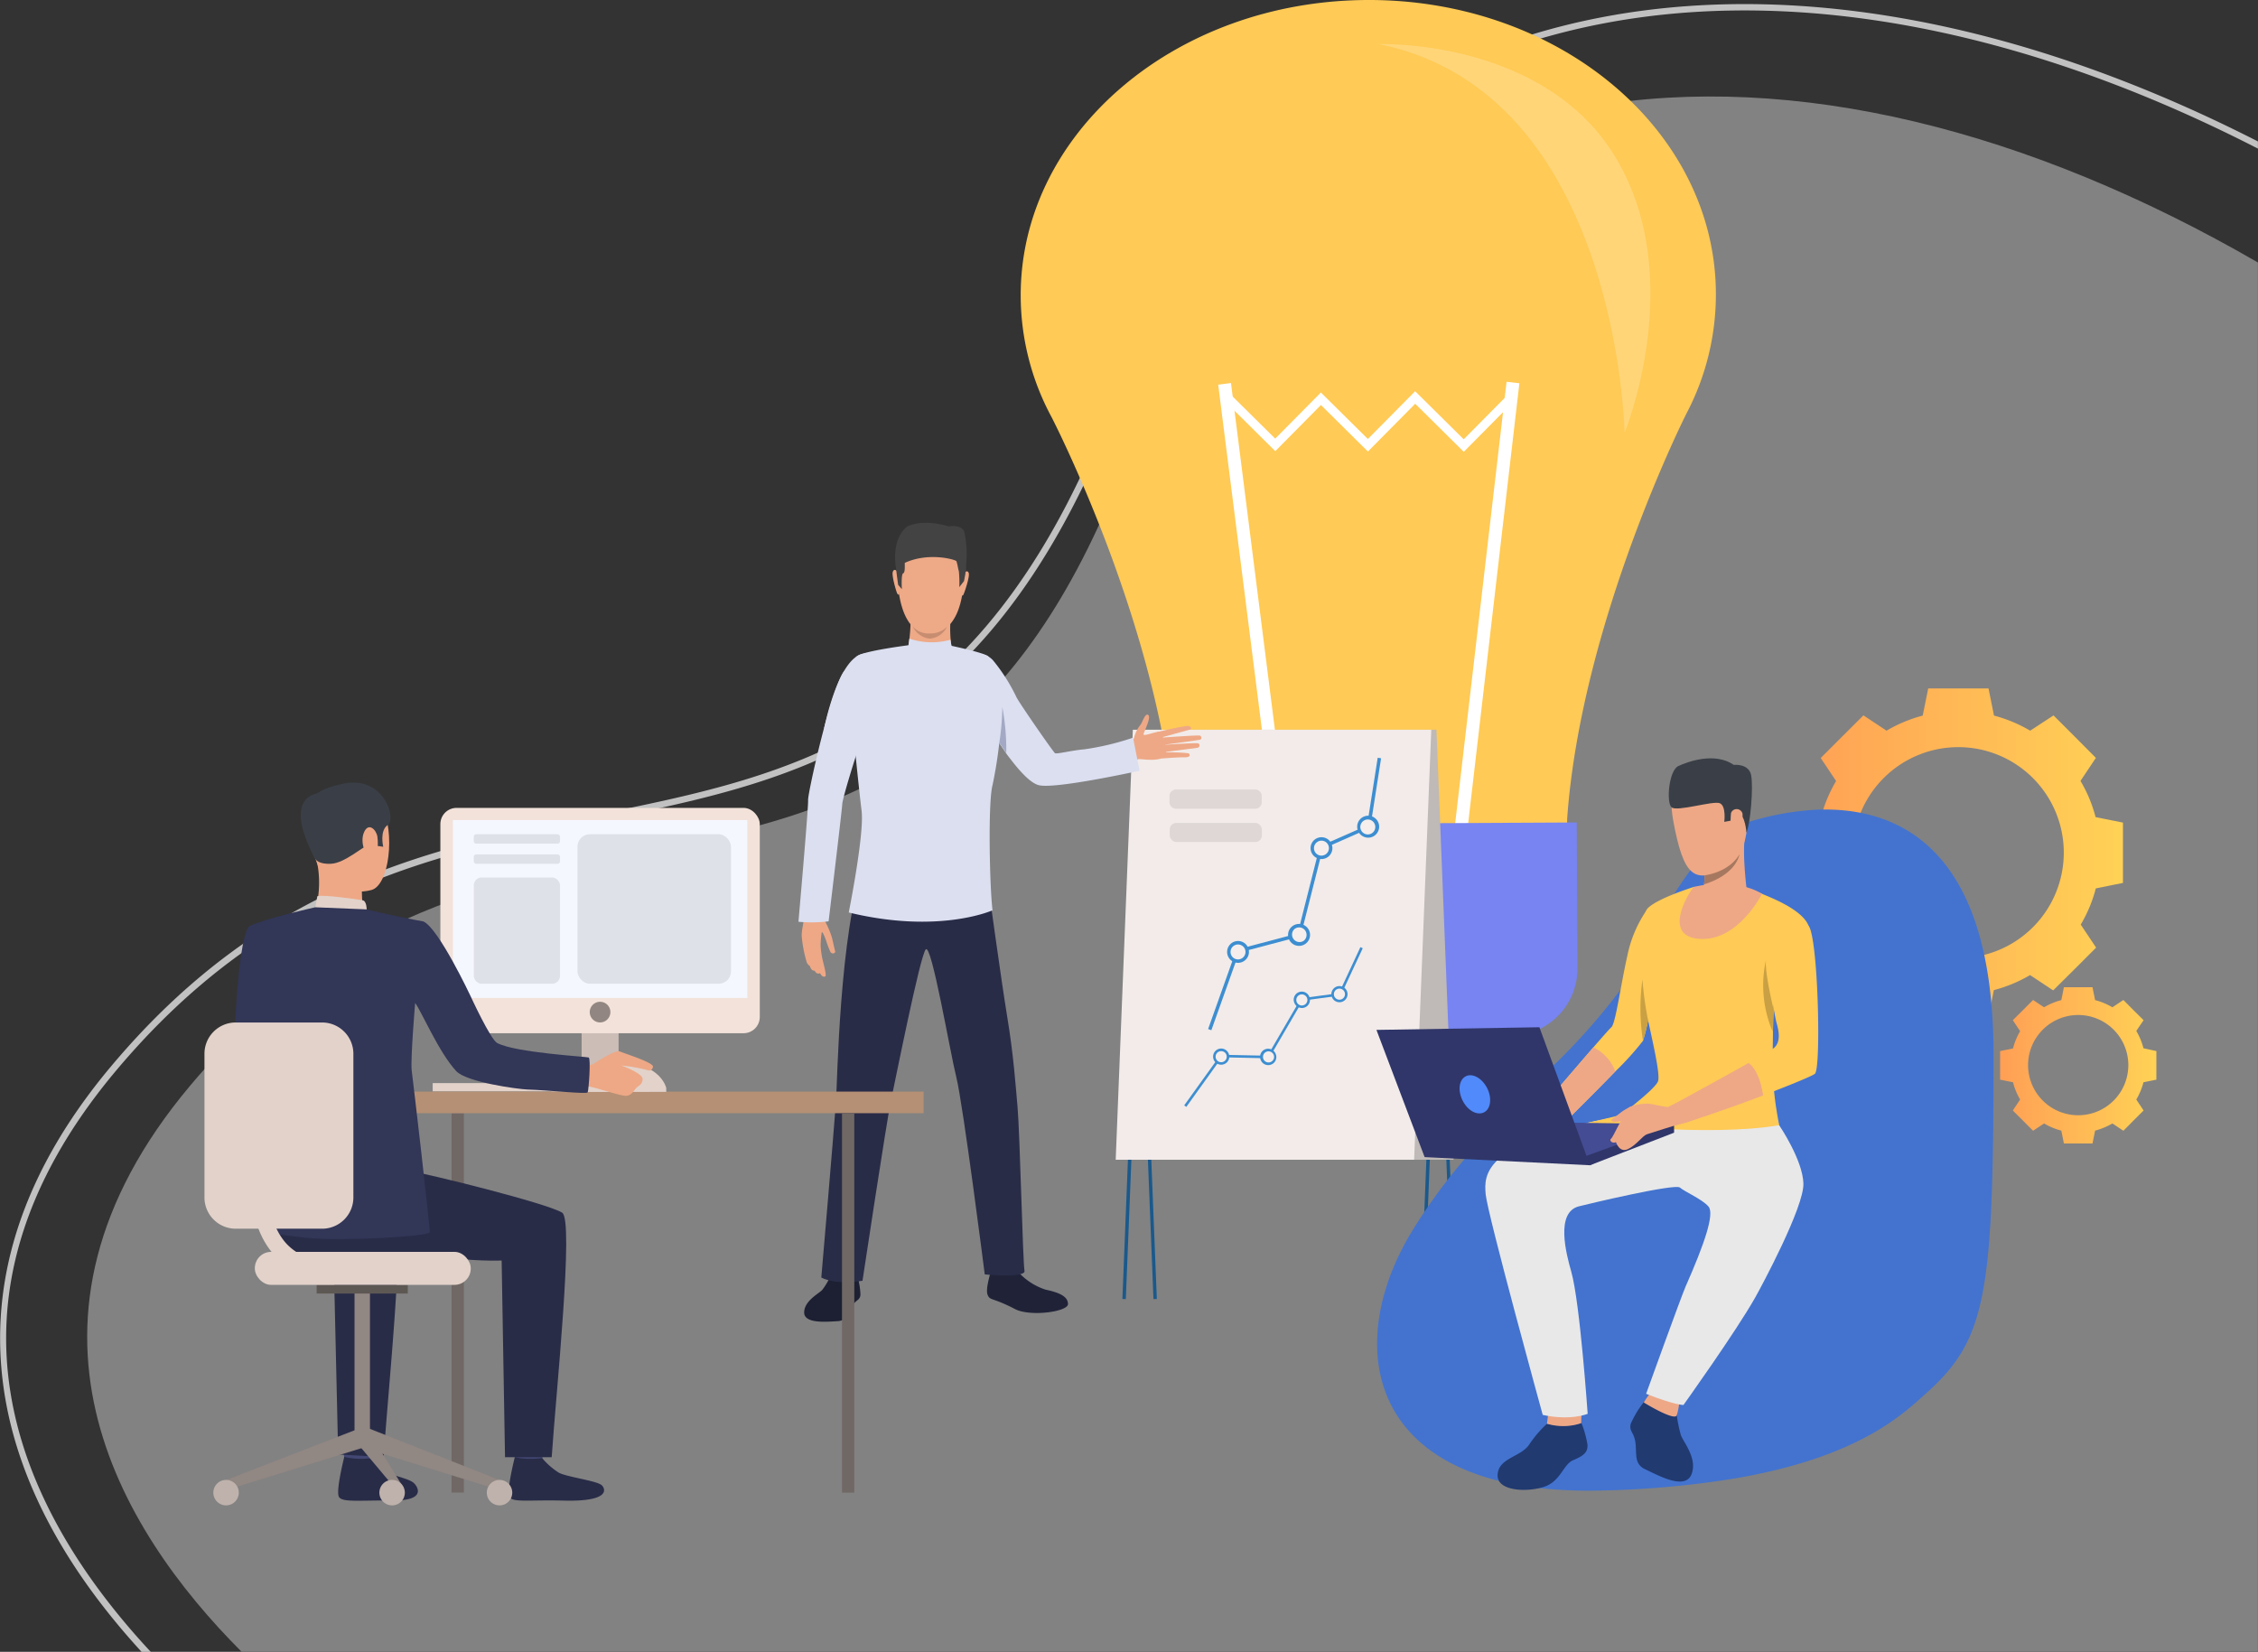 <svg id="Слой_1" data-name="Слой 1" xmlns="http://www.w3.org/2000/svg" xmlns:xlink="http://www.w3.org/1999/xlink" viewBox="0 0 374.37 273.86"><rect x="0" y="0" width="374.37" height="273.86" fill="#333333" stroke="none"/><defs><linearGradient id="linear-gradient" x1="307.42" y1="200.22" x2="361.94" y2="200.22" gradientUnits="userSpaceOnUse"><stop offset="0" stop-color="#ff9f55"/><stop offset="1" stop-color="#ffd255"/></linearGradient><linearGradient id="linear-gradient-2" x1="341.61" y1="235.45" x2="367.52" y2="235.45" xlink:href="#linear-gradient"/></defs><title>strate</title><path d="M384.36,102.38V332.71H50.06c-20.29-20.29-41.38-54.8-8.48-93.92C94,176.43,156.75,225.79,193,144.15,228.8,63.59,308.26,58.35,384.36,102.38Z" transform="translate(-10 -58.86)" style="fill:#828282"/><path d="M262.09,65.18a106.3,106.3,0,0,0-40.6,24.23c-12.33,11.69-22.64,26.75-30.64,44.76-21.09,47.48-50.74,53.46-82.13,59.8-26.79,5.41-54.51,11-80.23,41.59C12.65,254.39,7,274.05,11.53,294c3,13.12,10.4,26.13,21.95,38.73H35C13.41,309.56-3.28,275,29.33,236.26,54.8,206,82.33,200.42,108.94,195c31.67-6.39,61.59-12.43,82.91-60.43,15.66-35.25,39.4-58.26,70.58-68.39,35.1-11.4,78-5.23,121.93,17.32V82.31C340.33,59.84,297.33,53.73,262.09,65.18Z" transform="translate(-10 -58.86)" style="fill:#c1c1c1"/><path d="M357.44,194.33a23.06,23.06,0,0,0-2.5-6l2.55-3.82L354,181l-3.53-3.53L346.6,180a23.84,23.84,0,0,0-6-2.5l-.91-4.5h-10l-.91,4.5a23.84,23.84,0,0,0-6,2.5l-3.83-2.54L315.4,181l-3.53,3.53,2.55,3.82a23.06,23.06,0,0,0-2.5,6l-4.5.9v10l4.5.91a23.2,23.2,0,0,0,2.5,6L311.87,216l3.53,3.53,3.53,3.53,3.83-2.54a23.46,23.46,0,0,0,6,2.49l.91,4.5h10l.91-4.5a23.46,23.46,0,0,0,6-2.49l3.83,2.54L354,219.5l3.53-3.53-2.55-3.82a23.2,23.2,0,0,0,2.5-6l4.5-.91v-10Zm-22.76,23.38a17.49,17.49,0,1,1,17.49-17.49A17.49,17.49,0,0,1,334.68,217.71Z" transform="translate(-10 -58.86)" style="fill:url(#linear-gradient)"/><path d="M365.38,232.65a11.15,11.15,0,0,0-1.19-2.87L365.4,228l-1.68-1.67-1.67-1.68-1.82,1.21a11.15,11.15,0,0,0-2.87-1.19l-.43-2.14h-4.74l-.43,2.14a10.94,10.94,0,0,0-2.86,1.19l-1.82-1.21-1.68,1.68L343.72,228l1.21,1.82a11.13,11.13,0,0,0-1.18,2.87l-2.14.43v4.74l2.14.43a10.92,10.92,0,0,0,1.18,2.86l-1.21,1.82,1.68,1.68,1.68,1.68,1.82-1.21a11.29,11.29,0,0,0,2.86,1.19l.43,2.13h4.74l.43-2.13a11.51,11.51,0,0,0,2.87-1.19l1.82,1.21,1.67-1.68,1.68-1.68-1.21-1.82a10.94,10.94,0,0,0,1.19-2.86l2.14-.43v-4.74Zm-10.82,11.11a8.31,8.31,0,1,1,8.31-8.31A8.31,8.31,0,0,1,354.56,243.76Z" transform="translate(-10 -58.86)" style="fill:url(#linear-gradient-2)"/><path d="M294.49,107.46c-.13-27-26-48.76-57.87-48.6S179.1,81,179.23,108A42.53,42.53,0,0,0,184.34,128s17.77,34.32,20.42,66.91c.07,15.24,14.7,27.53,32.67,27.44s32.47-12.52,32.4-27.76c2.33-32.63,19.75-67.11,19.75-67.11h0A42.43,42.43,0,0,0,294.49,107.46Z" transform="translate(-10 -58.86)" style="fill:#ffca55"/><rect x="216.62" y="122.22" width="2.14" height="74.26" transform="translate(-28.29 -30.25) rotate(-7.22)" style="fill:#fff"/><rect x="255.49" y="122.03" width="2.14" height="74.26" transform="translate(482.99 288.06) rotate(-173.36)" style="fill:#fff"/><polygon points="242.69 74.91 234.64 66.94 226.8 74.86 219.01 67.15 211.44 74.8 203 66.44 204.03 65.4 211.43 72.72 219 65.07 226.79 72.78 234.63 64.86 242.68 72.83 250.07 65.37 251.12 66.4 242.69 74.91" style="fill:#fff"/><path d="M255.91,239.63l-36.89.19a7.42,7.42,0,0,1-7.45-7.38l-.07-14.52,51.71-.25.07,14.51A7.41,7.41,0,0,1,255.91,239.63Z" transform="translate(-10 -58.86)" style="fill:#d46946"/><path d="M260.46,230.58l-46.08.23a11.13,11.13,0,0,1-11.19-11.08l-.12-24.17,68.35-.34.12,24.17A11.13,11.13,0,0,1,260.46,230.58Z" transform="translate(-10 -58.86)" style="fill:#7784f2"/><path d="M279.35,130.64s-1-56.51-40.77-64.47c0,0,27.58-1,39.42,19S279.35,130.64,279.35,130.64Z" transform="translate(-10 -58.86)" style="fill:#ffd578"/><path d="M165.26,147s5.35.91,4.44,9.28-5.63,7.64-5.95,7.62-4.74.11-5-10.13C158.77,153.72,158.7,146.15,165.26,147Z" transform="translate(-10 -58.86)" style="fill:#eea987"/><path d="M167.6,161.57a19.6,19.6,0,0,0,.12,4.22c.33.75-4.27,3.1-7.14.39a29.7,29.7,0,0,0,.4-5.1C160.8,159.75,167.6,161.57,167.6,161.57Z" transform="translate(-10 -58.86)" style="fill:#eea987"/><path d="M169.81,153.86s.59-.62.8,0-.75,3.38-.88,3.59c0,0-.11.24-.25.11A32.78,32.78,0,0,1,169.81,153.86Z" transform="translate(-10 -58.86)" style="fill:#eea987"/><path d="M158.83,153.64s-.56-.65-.8,0,.62,3.45.73,3.62c0,0,.18.29.33.16A31.87,31.87,0,0,0,158.83,153.64Z" transform="translate(-10 -58.86)" style="fill:#eea987"/><path d="M161.34,162.73a3.43,3.43,0,0,0,2.84,1.15A3.91,3.91,0,0,0,167,162.8a3.47,3.47,0,0,1-2.86,1.94A3.52,3.52,0,0,1,161.34,162.73Z" transform="translate(-10 -58.86)" style="fill:#c78d71"/><path d="M147.68,270.42a10.89,10.89,0,0,1-1.35,2.29c-.61.66-3,1.82-3,3.76s4,1.51,5.54,1.43,1.69-1.19,2.34-2.38,1.32-1,1.45-1.95a11.54,11.54,0,0,0-.51-3.1Z" transform="translate(-10 -58.86)" style="fill:#1d2033"/><path d="M147.61,269.81l-.11,1a8.69,8.69,0,0,0,4.78.08l-.13-1.36Z" transform="translate(-10 -58.86)" style="fill:#50558a"/><polygon points="236.14 215.38 235.57 215.36 238.4 144.36 189.49 144.36 186.66 215.38 186.09 215.36 188.94 143.79 238.99 143.79 236.14 215.38" style="fill:#1a598c"/><polygon points="240.72 215.38 237.89 144.36 188.97 144.36 191.8 215.36 191.24 215.38 188.39 143.79 238.43 143.79 241.28 215.36 240.72 215.38" style="fill:#1a598c"/><polygon points="191.52 192.28 241 192.28 238.16 120.99 188.68 120.99 191.52 192.28" style="fill:#bfb9b7"/><polygon points="234.46 192.28 184.98 192.28 187.82 120.99 237.3 120.99 234.46 192.28" style="fill:#f2ebe9"/><polygon points="200.84 170.8 200.3 170.61 204.99 157.45 215.16 154.76 218.81 140.32 226.66 136.86 228.42 125.63 228.98 125.72 227.18 137.26 219.3 140.74 215.63 155.23 205.43 157.93 200.84 170.8" style="fill:#3d8ed1"/><path d="M226.57,212.89a1.52,1.52,0,1,1-2.15-.22A1.53,1.53,0,0,1,226.57,212.89Z" transform="translate(-10 -58.86)" style="fill:#f5eeec"/><path d="M226.54,215.26a1.82,1.82,0,1,1,.25-2.55A1.81,1.81,0,0,1,226.54,215.26Zm-1.93-2.36a1.24,1.24,0,0,0,1.56,1.92,1.25,1.25,0,0,0,.18-1.75A1.23,1.23,0,0,0,224.61,212.9Z" transform="translate(-10 -58.86)" style="fill:#3d8ed1"/><path d="M230.27,198.51a1.52,1.52,0,1,1-2.14-.22A1.52,1.52,0,0,1,230.27,198.51Z" transform="translate(-10 -58.86)" style="fill:#f5eeec"/><path d="M230.24,200.88a1.81,1.81,0,1,1,.26-2.55A1.81,1.81,0,0,1,230.24,200.88Zm-1.93-2.36a1.24,1.24,0,0,0-.18,1.74,1.24,1.24,0,1,0,1.92-1.57A1.23,1.23,0,0,0,228.31,198.52Z" transform="translate(-10 -58.86)" style="fill:#3d8ed1"/><path d="M238,195a1.52,1.52,0,1,1-2.15-.22A1.53,1.53,0,0,1,238,195Z" transform="translate(-10 -58.86)" style="fill:#f5eeec"/><path d="M216.44,215.72a1.52,1.52,0,1,1-2.15-.22A1.52,1.52,0,0,1,216.44,215.72Z" transform="translate(-10 -58.86)" style="fill:#f5eeec"/><path d="M216.41,218.08a1.81,1.81,0,1,1,.25-2.55A1.81,1.81,0,0,1,216.41,218.08Zm-1.93-2.36a1.24,1.24,0,1,0,1.74.18A1.25,1.25,0,0,0,214.48,215.72Z" transform="translate(-10 -58.86)" style="fill:#3d8ed1"/><rect x="193.94" y="136.43" width="15.28" height="3.17" rx="1.1" ry="1.1" style="fill:#ded7d5"/><path d="M195,130.89h13.09a1.1,1.1,0,0,1,1.1,1.1v1a1.09,1.09,0,0,1-1.09,1.09H195a1.1,1.1,0,0,1-1.1-1.1v-1A1.09,1.09,0,0,1,195,130.89Z" style="fill:#ded7d5"/><path d="M238,197.32a1.82,1.82,0,1,1,.25-2.55A1.82,1.82,0,0,1,238,197.32ZM236,195a1.24,1.24,0,1,0,1.74.18A1.24,1.24,0,0,0,236,195Z" transform="translate(-10 -58.86)" style="fill:#3d8ed1"/><polygon points="196.69 183.51 196.34 183.26 202.37 174.87 210.16 175.03 215.71 165.51 222 164.66 225.55 157.03 225.94 157.21 222.29 165.04 215.97 165.9 210.4 175.46 202.59 175.29 196.69 183.51" style="fill:#3d8ed1"/><path d="M221.31,233.66a1.13,1.13,0,1,1-1.48-.59A1.13,1.13,0,0,1,221.31,233.66Z" transform="translate(-10 -58.86)" style="fill:#f5eeec"/><path d="M220.8,235.34a1.34,1.34,0,0,1-1.76-.7,1.34,1.34,0,1,1,2.46-1.06A1.33,1.33,0,0,1,220.8,235.34Zm-.89-2.08a.92.92,0,0,0,.72,1.69.92.92,0,1,0-.72-1.69Z" transform="translate(-10 -58.86)" style="fill:#3d8ed1"/><path d="M226.89,224.19a1.13,1.13,0,1,1-2.08.89,1.13,1.13,0,0,1,2.08-.89Z" transform="translate(-10 -58.86)" style="fill:#f5eeec"/><path d="M226.38,225.87a1.34,1.34,0,0,1-1.76-.7,1.34,1.34,0,1,1,2.46-1.06A1.34,1.34,0,0,1,226.38,225.87Zm-.89-2.08a.92.92,0,1,0,1.2.49A.92.92,0,0,0,225.49,223.79Z" transform="translate(-10 -58.86)" style="fill:#3d8ed1"/><path d="M233.11,223.24a1.13,1.13,0,1,1-1.48-.59A1.12,1.12,0,0,1,233.11,223.24Z" transform="translate(-10 -58.86)" style="fill:#f5eeec"/><path d="M213.53,233.6a1.13,1.13,0,0,1-2.08.89,1.13,1.13,0,1,1,2.08-.89Z" transform="translate(-10 -58.86)" style="fill:#f5eeec"/><path d="M213,235.27a1.34,1.34,0,1,1,.7-1.76A1.33,1.33,0,0,1,213,235.27Zm-.89-2.07a.92.92,0,1,0,1.2.48A.91.91,0,0,0,212.13,233.2Z" transform="translate(-10 -58.86)" style="fill:#3d8ed1"/><path d="M232.6,224.92a1.34,1.34,0,1,1,.71-1.76A1.34,1.34,0,0,1,232.6,224.92Zm-.89-2.08a.92.92,0,1,0,1.21.48A.93.93,0,0,0,231.71,222.84Z" transform="translate(-10 -58.86)" style="fill:#3d8ed1"/><path d="M196.3,182.55s1.62-.51,1.75-1.47a5.48,5.48,0,0,1,1.06-2.08c.3-.4.76-2,1.27-1.6s-.64,2.63-.78,3.15,2.06-.47,2.6-.33,2,3.88.39,4.38-3.63,0-3.89.14a8.91,8.91,0,0,1-1.14.41Z" transform="translate(-10 -58.86)" style="fill:#eea886"/><path d="M201.8,180.25s5-1.23,5.38-1,.45.47,0,.6-4.77,1.32-4.77,1.32,6.13-.45,6.49-.36.35.57.11.67-6.3.89-6.3.89,5.73-.41,6-.25a.4.4,0,0,1-.18.72l-5.72.74s4.19,0,4.35.24.23.62-.86.6-3.63.19-3.63.19Z" transform="translate(-10 -58.86)" style="fill:#eea886"/><path d="M172.65,177.18s1.3,2.28,3,4.85l.48.71h0c.22.33.45.65.68,1s.57.77.86,1.14c1.6,2.08,3.29,3.85,4.57,4.16,2.77.68,16.7-2.4,16.7-2.4l-1.08-5.48a44.29,44.29,0,0,1-8.15,1.94c-2,.16-4.49.82-4.79.63s-6-8.42-6.41-9.31a29.71,29.71,0,0,0-3.8-6,3.08,3.08,0,0,0-3.24-1C166.84,170.36,172.65,177.18,172.65,177.18Z" transform="translate(-10 -58.86)" style="fill:#dbdff0"/><path d="M179,269.93a10.48,10.48,0,0,0,4.34,2.74c2.19.47,3.71,1.08,3.73,2.38s-6.29,2.15-8.79.84c-3.74-1.95-4.12-1.36-4.53-2.34s.5-3.59.47-3.9S179,269.93,179,269.93Z" transform="translate(-10 -58.86)" style="fill:#202338"/><path d="M178.71,268.85a9.41,9.41,0,0,1,.24,1.08s-4.93.57-4.78-.28c.12-.69.29-1.44.29-1.44Z" transform="translate(-10 -58.86)" style="fill:#2f6b8c"/><path d="M173.78,205.22s2.26,16.43,3.18,22c1.09,6.5,1.45,11.87,1.75,15.23.38,4.23.88,25.87,1.15,27.1s-6.59.6-6.59.6-3.59-28.21-4.72-32.72c-1.05-4.19-4.11-22.3-5.07-21.16s-5.06,21.81-5.77,25.12S153,271.2,153,271.2s-4.25.77-6.83-.53c0,0,2-23.2,2.45-29.4.17-2.36.59-28.32,4.59-38.77C155.35,197,173.78,205.22,173.78,205.22Z" transform="translate(-10 -58.86)" style="fill:#292c47"/><path d="M167.14,165.8s6,1.24,6.7,1.87,2.13,7.23,2.21,9.05a70.66,70.66,0,0,1-1.49,12.3c-.77,2.84-.49,16.82,0,20.76,0,0-8.87,4-23.84.36,0,0,2.61-13,2.13-16.85-.61-5-1.8-17.23-1.8-17.23s0-7.48,1-8.38,8.82-1.88,8.82-1.88Z" transform="translate(-10 -58.86)" style="fill:#dbdff0"/><path d="M155.44,167.32s3.75,1,1.68,7.92c-1.61,5.39-1.83,6.55-1.83,6.55l-8.65-2.16s2.21-11.39,6.36-12.37A5.54,5.54,0,0,1,155.44,167.32Z" transform="translate(-10 -58.86)" style="fill:#dbdff0"/><path d="M175.68,182l.48.71h0c.22.33.45.65.68,1a39.24,39.24,0,0,0-.66-7.66A40.45,40.45,0,0,1,175.68,182Z" transform="translate(-10 -58.86)" style="fill:#a3a9c4"/><rect x="160.1" y="118.22" width="3.68" height="5.61" style="fill:#dbdff0"/><path d="M167.57,164.93a11.67,11.67,0,0,1-6.8-.19l-.21,1.52s4.16,1.57,7.4.85Z" transform="translate(-10 -58.86)" style="fill:#dbdff0"/><path d="M146.35,209.56a11.27,11.27,0,0,0,.58,2.3,16.19,16.19,0,0,1,1,2.43c.07.25.47,2.08.54,2.31s-.45.57-.79.08a14.78,14.78,0,0,1-.71-1.87c-.15-.39-.59-1.59-.73-1.38a14.48,14.48,0,0,0-.18,2.23,13.63,13.63,0,0,0,.3,2.22c.11.53.75,2.75.47,2.86s-.52.07-.87-.53c0,0-.58.3-.89-.43,0,0-.52.17-.81-.78a1.26,1.26,0,0,1-.49-.55,20.91,20.91,0,0,1-.85-4.45c0-1.18.34-2,.32-2.83a22.77,22.77,0,0,0-.41-2.63Z" transform="translate(-10 -58.86)" style="fill:#eea886"/><path d="M147.38,211.61a23.5,23.5,0,0,1-5,.07s1.68-19.09,1.6-20.17,3.85-18.73,6-21.42l3.29,10.37c-.25-.08-3.58,10.58-3.62,11.68C149.55,193.61,147.38,211.61,147.38,211.61Z" transform="translate(-10 -58.86)" style="fill:#dbdff0"/><path d="M170.19,152.32a17.34,17.34,0,0,0-.29-5.19c-.36-1.4-2.62-1-2.62-1h0c-3.46-1-5.54-.56-6.85,0-2,1.61-2.1,4.34-2,5.84,0,.36.08.72.12,1.06v0c.17,1.49.36,2.79.36,2.79l.62.72s-.16-2.49.22-2.63c.21-.08.26-.58.26-1s0-.73,0-.73c4-1.84,8.47-.53,8.57-.27a9,9,0,0,1,.25,1.06c.05.25.11.49.15.62a20.4,20.4,0,0,1,.07,2.61l.78-1s.1-.49.23-1.22h0c0-.23.08-.5.13-.78C170.15,153.15,170.18,152.83,170.19,152.32Z" transform="translate(-10 -58.86)" style="fill:#434343"/><rect x="71.74" y="179.57" width="23.3" height="1.38" style="fill:#e2d2ca"/><rect x="84.86" y="243.42" width="2.04" height="62.91" transform="translate(161.77 490.88) rotate(180)" style="fill:#706865"/><rect x="91.4" y="179.18" width="16.2" height="1.98" style="fill:#ccbdb7"/><rect x="96.43" y="162.33" width="6.13" height="18.63" style="fill:#ccbdb7"/><rect x="63.38" y="180.98" width="89.75" height="3.58" style="fill:#b59074"/><path d="M56.15,218.19s-1,13.76,1.71,15.41c1.69,1,8.4,4.51,8.2,5.17s-3.79,5.81-3.79,5.81S49.37,236.08,49,233.4s.64-20.16,2.41-21c1.33-.61,2-.11,3.7,1.14C57.41,215.32,56.15,218.19,56.15,218.19Z" transform="translate(-10 -58.86)" style="fill:#323657"/><path d="M79.67,222.12l1.14-.42s-1.42-3.33-2-3.25a14.38,14.38,0,0,0-1.6.33Z" transform="translate(-10 -58.86)" style="fill:#ead8cf"/><path d="M79.93,222.69c-.14-.11-2.42-4.46-2.42-4.46l-4.85.66,2.62,5.16Z" transform="translate(-10 -58.86)" style="fill:#da9b5b"/><path d="M72,297.74s-.4,2.78-.45,3.2-4.47-.25-4.47-.25l-.35-3.31S71.48,297.34,72,297.74Z" transform="translate(-10 -58.86)" style="fill:#424773"/><path d="M71.63,300.59A11.93,11.93,0,0,0,74.38,303c1.35.73,3.47,1,4.27,1.77.58.55,2.11,2.9-3.51,2.86s-8.33.33-8.93-.57.87-6.66.87-6.66A11.9,11.9,0,0,0,71.63,300.59Z" transform="translate(-10 -58.86)" style="fill:#292c47"/><path d="M100.31,297.76s-.4,2.79-.45,3.21-4.47-.25-4.47-.25L95,297.4S99.76,297.37,100.31,297.76Z" transform="translate(-10 -58.86)" style="fill:#424773"/><path d="M99.9,300.61a11.92,11.92,0,0,0,2.75,2.41c1.36.73,6.33,1.33,7.13,2.09.58.55,1.54,2.75-6.36,2.54-5.62-.14-8.33.34-8.93-.57s.87-6.66.87-6.66S96.61,300.94,99.9,300.61Z" transform="translate(-10 -58.86)" style="fill:#292c47"/><path d="M57.79,249.63s16.05,2.71,19.67,3.28,23.28,5.46,25.74,7c2,1.18-1,29.67-1.73,40.54H93.73l-.56-32.6c-9.29.23-15.91-2.17-22.68-1.15s-12.4,2.49-16.7-3.28C53.79,263.37,53.63,250.88,57.79,249.63Z" transform="translate(-10 -58.86)" style="fill:#292c47"/><path d="M73.61,300.42,66.07,300l-.74-32.16a45.91,45.91,0,0,1-8.6-.55L50.64,253.1c5.33,1.06,22.43,5.38,24.71,6.76C77.31,261,74.31,289.56,73.61,300.42Z" transform="translate(-10 -58.86)" style="fill:#292c47"/><path d="M65.18,189.48s5.88-1.63,8.13,2.94,1.22,13.22-1.74,14-7.23-.12-8.46-3-2.21-6.88-1.92-9.49S63.62,190.1,65.18,189.48Z" transform="translate(-10 -58.86)" style="fill:#eea886"/><path d="M70,205.54s-.06,3.48.32,4.22-8.19.55-8.19.55a17.37,17.37,0,0,0,.58-7.72C62,199.07,70,205.54,70,205.54Z" transform="translate(-10 -58.86)" style="fill:#eea886"/><path d="M62.28,201.27s.46.94,2.68.79,5.15-2.83,6.09-3.07,1-.78,1-.78l.49.89,1,.15s-.66-2.69.77-3.63-.64-8.56-7.88-6.72c0,0-5.52,1-5.59,4.1S61.21,199.64,62.28,201.27Z" transform="translate(-10 -58.86)" style="fill:#3a3f47"/><path d="M70.8,209.67s0-1.42-.66-1.55-6.74-1-7.53-.67l-.34,1.87S63.79,210.25,70.8,209.67Z" transform="translate(-10 -58.86)" style="fill:#e2d2ca"/><path d="M72.57,197.58c-.17-1.16-1.49-2.49-2.24-.68s.51,4.43,1.35,4.29S72.79,199.15,72.57,197.58Z" transform="translate(-10 -58.86)" style="fill:#eea886"/><path d="M96.34,226.38h0S96.38,226.4,96.34,226.38Z" transform="translate(-10 -58.86)" style="fill:#323657"/><path d="M63.46,190.31s-7.17-.34-1.25,10.85Z" transform="translate(-10 -58.86)" style="fill:#3a3f47"/><polygon points="37.49 245.38 38.02 246.88 60.56 239.9 59.48 236.86 37.49 245.38" style="fill:#918783"/><rect x="58.78" y="214.32" width="2.56" height="24.51" style="fill:#918783"/><rect x="52.5" y="213.02" width="15.11" height="1.44" style="fill:#5e5854"/><polygon points="82.82 245.38 82.29 246.88 59.75 239.9 60.74 236.66 82.82 245.38" style="fill:#918783"/><polygon points="66.94 246.72 66.94 248.47 59.75 239.9 60.74 236.66 66.94 246.72" style="fill:#918783"/><path d="M94.93,306.33a2.11,2.11,0,1,1-2.11-2.11A2.11,2.11,0,0,1,94.93,306.33Z" transform="translate(-10 -58.86)" style="fill:#bfb2ac"/><path d="M77.12,306.33A2.11,2.11,0,1,1,75,304.22,2.11,2.11,0,0,1,77.12,306.33Z" transform="translate(-10 -58.86)" style="fill:#bfb2ac"/><path d="M49.59,306.33a2.11,2.11,0,1,1-2.11-2.11A2.1,2.1,0,0,1,49.59,306.33Z" transform="translate(-10 -58.86)" style="fill:#bfb2ac"/><rect x="42.25" y="207.55" width="35.8" height="5.47" rx="2.7" ry="2.7" style="fill:#e2d2ca"/><rect x="139.6" y="184.56" width="2.04" height="62.91" style="fill:#706865"/><rect x="73.01" y="133.94" width="52.96" height="37.36" rx="2.69" ry="2.69" style="fill:#f2e2d9"/><rect x="75.09" y="135.96" width="48.82" height="29.49" style="fill:#f5f7ff"/><path d="M111.2,226.66a1.71,1.71,0,1,1-1.71-1.71A1.7,1.7,0,0,1,111.2,226.66Z" transform="translate(-10 -58.86)" style="fill:#918681"/><path d="M120.46,239.89v-.67s-.94-4.13-7.55-4.13-6.48,4.8-6.48,4.8Z" transform="translate(-10 -58.86)" style="fill:#e2d2ca"/><path d="M106.35,235.7a6.4,6.4,0,0,0,2-.43c.53-.32,3.68-2.43,4.42-2.09s5.66,1.84,5.49,2.56-.63.65-1,.52a26.78,26.78,0,0,0-4.24-.75s3.51,1.28,3.52,2.22-.73,1.16-1.06,1.51-.74,1.23-1.64,1.3-5.32-1.47-6.23-1.54a21.72,21.72,0,0,1-2.7-.09A24.19,24.19,0,0,1,106.35,235.7Z" transform="translate(-10 -58.86)" style="fill:#eea886"/><path d="M80.2,211.63c-4.58-.81-9.4-2-9.4-2l-8.53-.35s-7.83,1.72-10.91,3.12c-.29.13-.29,7-1.1,8.78l2.56,5.39S54.3,237.29,54.6,242c.14,2.18-.39,21.08-.39,21.08s.76.38,6.58,1,20.37-.23,20.46-.92-2.82-25.6-3-26.89c-.19-2,.58-11.13.58-11.13,1.09,1.47,3.89,8.12,6.8,11.29,1.72,1.86,10.21,3,11.81,3.06,3.48.11,9.84.81,10,.47s.55-5.64.16-5.78-12.15-.79-15.17-2.4c-1.11-.58-4.42-7.79-4.42-7.79S82.73,212.76,80.2,211.63Z" transform="translate(-10 -58.86)" style="fill:#323657"/><path d="M39.08,169.52H53.4a5.19,5.19,0,0,1,5.19,5.19v23.82a5.18,5.18,0,0,1-5.18,5.18H39.08a5.18,5.18,0,0,1-5.18-5.18V174.7A5.18,5.18,0,0,1,39.08,169.52Z" style="fill:#e2d2ca"/><path d="M64.2,270.51a11.29,11.29,0,0,1-8.77-3.63c-4.94-5.45-4-15-4-15.43a1.37,1.37,0,1,1,2.73.27c0,.11-.79,8.79,3.32,13.32a8.58,8.58,0,0,0,6.73,2.73,1.37,1.37,0,1,1,0,2.74Z" transform="translate(-10 -58.86)" style="fill:#e2d2ca"/><rect x="78.55" y="138.31" width="14.3" height="1.56" rx="0.39" ry="0.39" style="fill:#dfe1e8"/><rect x="78.55" y="141.65" width="14.3" height="1.56" rx="0.39" ry="0.39" style="fill:#dfe1e8"/><rect x="78.55" y="145.48" width="14.3" height="17.62" rx="1.3" ry="1.3" style="fill:#dfe1e8"/><rect x="95.74" y="138.31" width="25.46" height="24.79" rx="2.06" ry="2.06" style="fill:#dfe1e8"/><path d="M340.52,233.7c0,39.42-1.12,47.13-11,56-3.87,3.46-11,10.64-31.57,14.22a155.26,155.26,0,0,1-22.42,2.05,75.3,75.3,0,0,1-10-.37,53,53,0,0,1-7.06-1.23c-22.6-5.67-24.29-25-14.4-41.33a94.31,94.31,0,0,1,8.74-12c4.85-5.72,10-10.79,14.74-15.52A104.44,104.44,0,0,0,278.64,223a30.19,30.19,0,0,0,3-5.08,86.55,86.55,0,0,1,8.65-14.83,63.74,63.74,0,0,1,5-6.23,46.42,46.42,0,0,1,16.13-3.77C324.43,192.67,340.54,199.08,340.52,233.7Z" transform="translate(-10 -58.86)" style="fill:#4373cf"/><path d="M287.94,293a24.24,24.24,0,0,0,.75,3.81c.43,1.16,2.76,3.85,1.77,6.44-1.06,2.8-5.72.1-7.62-.76s-1.47-2.4-1.67-4.3-1.13-2-.79-3.29a16.12,16.12,0,0,1,2.42-3.9Z" transform="translate(-10 -58.86)" style="fill:#213a70"/><path d="M283.7,289.66s-1.2,1.67-1.16,1.72,5.11,3.13,5.46,2.13a10.49,10.49,0,0,0,.4-1.95Z" transform="translate(-10 -58.86)" style="fill:#eea886"/><path d="M266.48,294.91a19.34,19.34,0,0,0-2.94,3.44c-1.39,2.09-5.08,2.2-5.24,5s5,2.93,7.74,2,3.13-3.7,4.78-4.4,2.49-1.26,2.37-2.62a16.81,16.81,0,0,0-1-3.56,10.48,10.48,0,0,1-1.62.39A13.56,13.56,0,0,1,266.48,294.91Z" transform="translate(-10 -58.86)" style="fill:#213a70"/><path d="M285.12,217.74s-1,6.2-1.88,10.29h0a24.37,24.37,0,0,1-.84,3.39,47.81,47.81,0,0,1-4.59,5.08c-4.2,4.33-9.75,9.77-9.75,9.77l-2.17-4.11s4.93-5.78,8.27-9.64c1.55-1.78,2.75-3.15,3-3.35.7-.63,1.51-6.79,2.65-11.86a20.45,20.45,0,0,1,3.43-7.88Z" transform="translate(-10 -58.86)" style="fill:#ffca55"/><path d="M277.81,236.5c-4.2,4.33-9.75,9.77-9.75,9.77l-2.17-4.11s4.93-5.78,8.27-9.64A7,7,0,0,1,277.81,236.5Z" transform="translate(-10 -58.86)" style="fill:#eea886"/><path d="M266.73,293l-.25,1.9a9.37,9.37,0,0,0,5.67-.09l.06-1.69Z" transform="translate(-10 -58.86)" style="fill:#eea886"/><path d="M305,245.44c.15.55-28.56,0-28.56,0s7.94-5.78,8.46-7.33-2-10.81-2.35-13.82c-.27-2.41-.93-13.21.66-14.86s7.64-3.53,7.64-3.53l8.73.33a13.58,13.58,0,0,1,2.47.78c1,.47,6.92,2.57,7.87,5.51s-5.87,12.4-5.87,12.4,0,.43,0,1.12h0c0,.93-.06,2.34-.1,3.87,0,2-.08,4.17-.08,5.76A56.63,56.63,0,0,0,305,245.44Z" transform="translate(-10 -58.86)" style="fill:#ffca55"/><path d="M305,245.44s3.9,5.73,4,9.65-6.93,17-8,18.9c-3.18,5.64-11.89,17.81-11.89,17.81s-1.5,0-6.19-1.86c0,0,5.8-16.07,6.53-17.74,3.12-7.07,4.86-12.09,3.81-13.31s-3.91-2.43-4.73-3.14-15.24,2.72-16.75,3.11c-3.91,1-2.13,7.82-1.26,10.87,1.44,5.1,2.71,23.53,2.71,23.53s-2.79,1.19-7.45.18c0,0-9.16-33.27-9.46-36.58s-.43-8.76,22.14-12.91Z" transform="translate(-10 -58.86)" style="fill:#e8e8e8"/><path d="M293.25,187s-7.58-1.71-5.85,7.82,3.56,10.28,8.13,8.31,4.16-8.08,4.39-11.08S295.67,187.05,293.25,187Z" transform="translate(-10 -58.86)" style="fill:#eea886"/><path d="M291.25,208.35s3.35,3.56,8.65.32c0,0-1.19-7.7-.56-11.46s-6.92,5.82-6.92,5.82.17.41.18.92a9.39,9.39,0,0,1-.08,1.53C292.37,206.73,292,208,291.25,208.35Z" transform="translate(-10 -58.86)" style="fill:#eea886"/><path d="M299.55,196.9s-.2-3-1.3-3.1-1.26,1.11-1.26,1.11l-1.11.21s.35-2.63-.74-3.09-7.1,1.45-8,.68-.47-6.12,1.13-6.85,6-2.36,9.19-.19c0,0,2.51-.28,2.88,1.74S300.23,195.39,299.55,196.9Z" transform="translate(-10 -58.86)" style="fill:#3a3f47"/><path d="M292.52,205.48c5.47-1.69,5.88-5,5.89-5-1.8,3.09-5.81,3.5-5.81,3.5A9.39,9.39,0,0,1,292.52,205.48Z" transform="translate(-10 -58.86)" style="fill:#a77860"/><path d="M302.14,207.05s-4,8-10.48,7.46-1.1-8.53-.81-8.61S297.49,204.25,302.14,207.05Z" transform="translate(-10 -58.86)" style="fill:#eea886"/><path d="M273.16,245s19.82,2.45,31.84.41l-23-2.87S281.91,243.15,273.16,245Z" transform="translate(-10 -58.86)" style="fill:#ffca55"/><path d="M288,241.66l-1.48.75s.34,2.35,1.15,3.06l1.65-.42S289,242.47,288,241.66Z" transform="translate(-10 -58.86)" style="fill:#eea886"/><path d="M310.93,236.86c-.3.34-4.19,1.91-8.6,3.61h0c-6,2.31-12.8,4.51-12.8,4.51L288,241.66s7.1-3.86,11.9-6.56c2.27-1.28,4-2.31,4.27-2.54.78-.74,1-1.92.41-4s-1.88-11.51-2-12.61.36-4,3.12-4.19a8.23,8.23,0,0,1,4.16.63s.69.28,1.21,7S311.63,236.05,310.93,236.86Z" transform="translate(-10 -58.86)" style="fill:#ffca55"/><path d="M304,226h0c0,.93-.06,2.34-.1,3.87A19.41,19.41,0,0,1,302.8,218C302.51,219.75,304,226,304,226Z" transform="translate(-10 -58.86)" style="fill:#c9a043"/><path d="M283.24,228h0a24.37,24.37,0,0,1-.84,3.39,34.9,34.9,0,0,1-.09-10.14A55.92,55.92,0,0,0,283.24,228Z" transform="translate(-10 -58.86)" style="fill:#c9a043"/><path d="M302.33,240.47h0c-6,2.31-13,4.58-13,4.58L288,241.66s7.1-3.86,11.9-6.56C299.89,235.1,301.64,236,302.33,240.47Z" transform="translate(-10 -58.86)" style="fill:#eea886"/><polygon points="277.56 186.38 249.38 185.97 263.61 193.19 277.56 186.38" style="fill:#444c94"/><polygon points="263.61 193.19 277.56 187.79 277.56 186.38 262.51 191.81 263.61 193.19" style="fill:#303669"/><path d="M286.83,242.46s-1.76-.27-3-.55c-.94-.22-3.28.08-3.88.68s-2.49,4.82-2.85,5.07.19.86.82.56c0,0,.57,1.84,2,1.15s2.4-2.2,3.14-2.46,5.1-1.6,5.1-1.6S288,242,286.83,242.46Z" transform="translate(-10 -58.86)" style="fill:#eea886"/><path d="M280.4,242.32a11,11,0,0,0-1.42.79c-.3.24-1.49,1.14-1.78,1.35s.43.81,2.57-.12S280.4,242.32,280.4,242.32Z" transform="translate(-10 -58.86)" style="fill:#eea886"/><polygon points="263.61 193.19 255.23 170.31 228.21 170.75 236.2 191.84 263.61 193.19" style="fill:#303669"/><path d="M256.58,239.29c.82,1.65.58,3.45-.56,4s-2.71-.31-3.54-2-.57-3.44.56-4S255.75,237.64,256.58,239.29Z" transform="translate(-10 -58.86)" style="fill:#518afa"/><path d="M297,193.64a1,1,0,0,1,1.9.11c.13,1.26-.76,3.48-1.39,3.26S296.87,194.8,297,193.64Z" transform="translate(-10 -58.86)" style="fill:#eea886"/></svg>